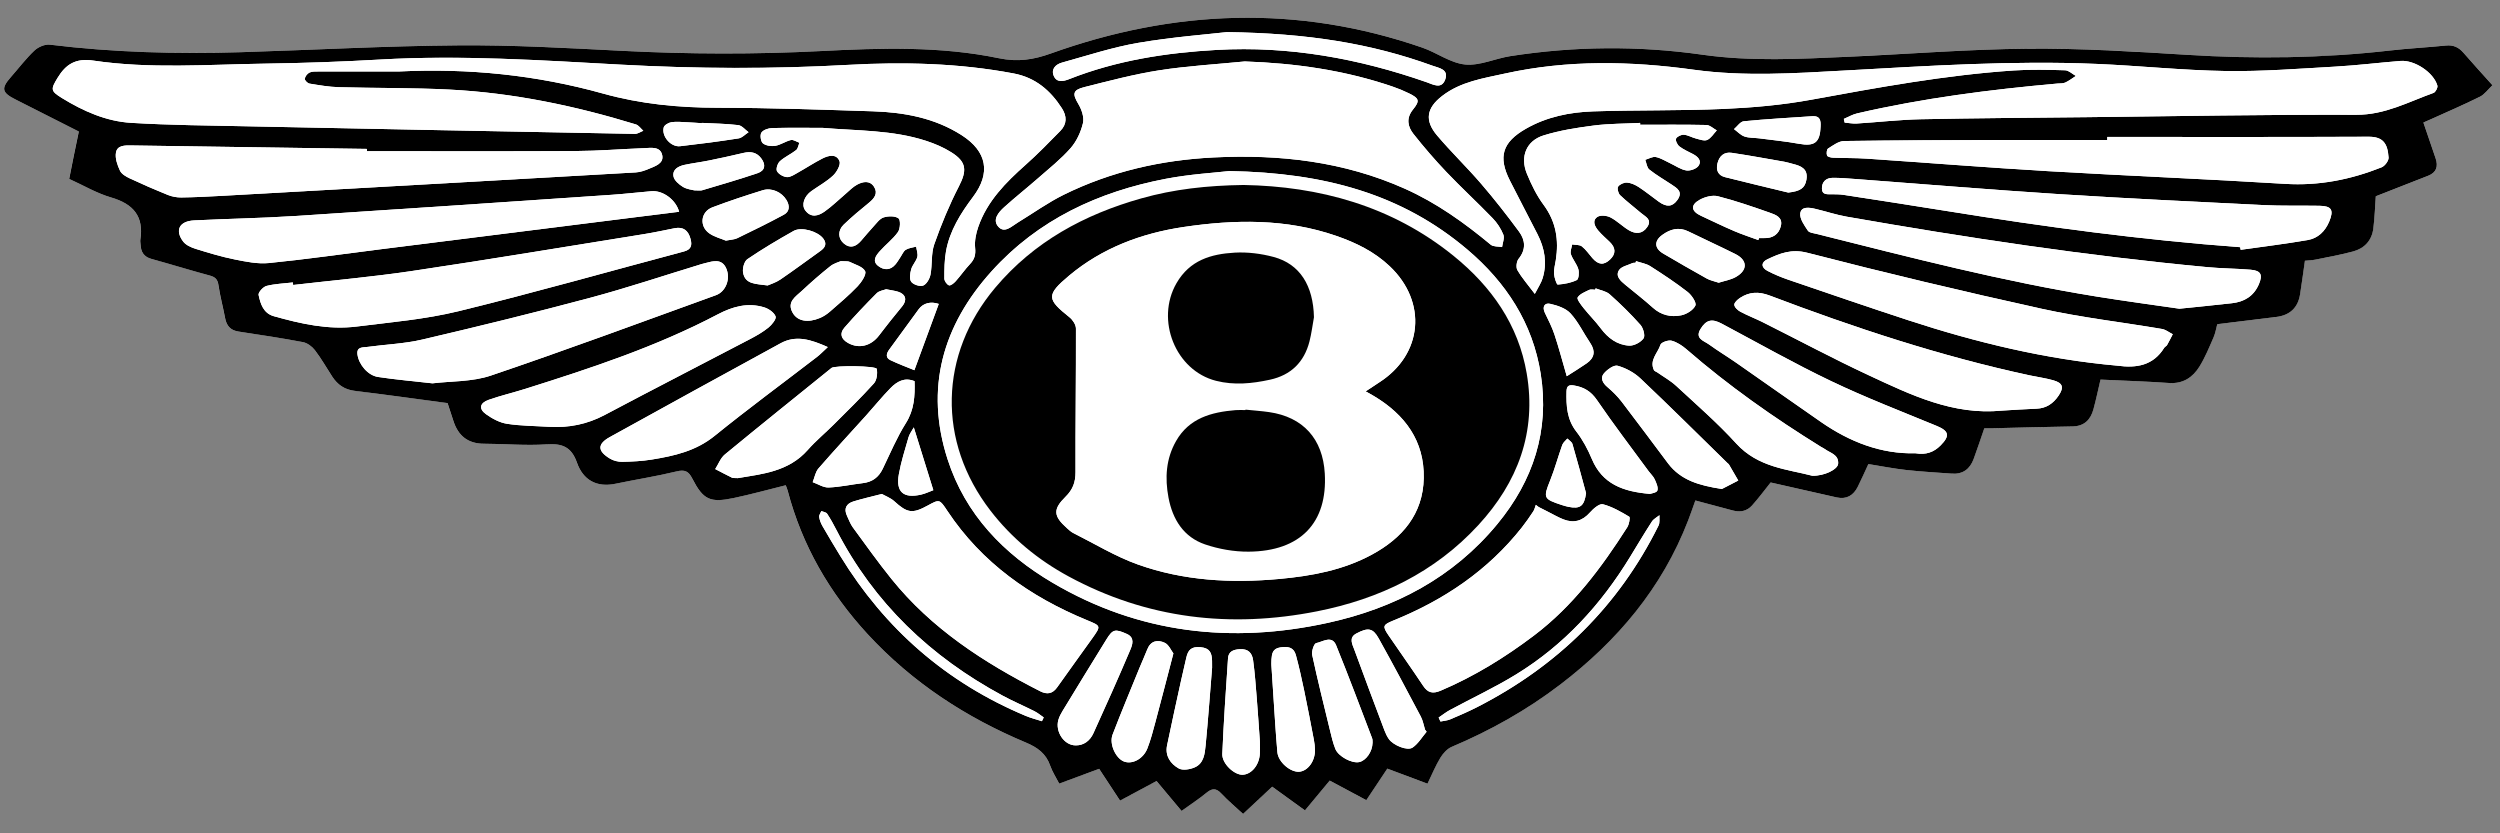 <?xml version="1.0" encoding="utf-8"?>
<!-- Generator: Adobe Illustrator 23.1.1, SVG Export Plug-In . SVG Version: 6.00 Build 0)  -->
<!DOCTYPE svg PUBLIC "-//W3C//DTD SVG 1.1//EN" "http://www.w3.org/Graphics/SVG/1.1/DTD/svg11.dtd">
<svg version="1.1" id="Ebene_1" xmlns:x="http://ns.adobe.com/Extensibility/1.0/" xmlns:i="http://ns.adobe.com/AdobeIllustrator/10.0/" xmlns:graph="http://ns.adobe.com/Graphs/1.0/"
	 xmlns="http://www.w3.org/2000/svg" xmlns:xlink="http://www.w3.org/1999/xlink" x="0px" y="0px" viewBox="0 0 1200 400"
	 style="enable-background:new 0 0 1200 400;" xml:space="preserve">
<rect x="0" y="0" width="1200" height="400" fill="#808080" stroke="none"/>
<style type="text/css">
	.st0{fill:#FFFFFF;}
</style>
<g>
	<path class="st0" d="M1140.38,94.21c8.39-3.29,16.74-6.59,25.11-9.85c4.06-1.58,4.92-4.5,3.6-8.37c-1.92-5.65-3.85-11.3-5.86-17.18
		c1.31-0.57,2.59-1.12,3.85-1.69c7.78-3.53,15.64-6.89,23.27-10.7c2.28-1.14,3.93-3.55,6.03-5.52c-5.12-5.72-9.61-10.62-13.98-15.64
		c-2.25-2.59-4.82-3.76-8.33-3.41c-8.98,0.91-18.01,1.37-26.97,2.4c-32.37,3.72-64.76,4.09-97.27,2.06
		c-25.45-1.59-50.97-3.16-76.44-2.94c-28.81,0.25-57.6,2.58-86.41,3.88c-23.27,1.05-46.62,2.31-69.77-0.99
		c-30.86-4.4-61.58-4.1-92.3,0.68c-7.29,1.13-14.65,4.7-21.66,4.01c-7.06-0.69-13.6-5.69-20.61-8.12
		c-59.72-20.65-119.19-18.31-178.2,2.82c-8.39,3.01-15.87,4.18-24.92,2.3c-28.12-5.85-56.77-4.92-85.25-3.46
		c-31.86,1.63-63.64,1.54-95.48-0.09c-26.26-1.35-52.57-2.85-78.84-2.64c-34.84,0.27-69.67,2.22-104.5,3.29
		c-30.6,0.94-61.13,0.1-91.56-3.62c-2.35-0.29-5.58,1.13-7.38,2.84c-4.12,3.91-7.58,8.51-11.35,12.78c-4.7,5.32-4.3,7.36,2.14,10.61
		c10.14,5.13,20.27,10.27,30.5,15.46c-0.85,4.07-1.63,7.77-2.38,11.47c-0.75,3.69-1.47,7.39-2.24,11.27
		c6.85,3.11,13.23,6.91,20.13,8.91c10.67,3.1,15.8,9.07,14.02,20.32c-0.12,0.76,0.09,1.58,0.12,2.37c0.15,3.53,1.63,5.83,5.29,6.83
		c9.31,2.54,18.52,5.42,27.83,7.93c2.65,0.71,3.85,1.79,4.26,4.63c0.76,5.31,2.21,10.52,3.19,15.81c0.69,3.72,2.58,5.88,6.44,6.47
		c10.32,1.57,20.65,3.12,30.9,5.07c2.11,0.4,4.4,2.08,5.74,3.84c3.06,4.01,5.57,8.45,8.33,12.69c2.54,3.92,5.93,6.27,10.77,6.86
		c14.74,1.8,29.44,3.86,44.6,5.88c0.72,2.19,1.77,5.34,2.78,8.5c2.29,7.16,6.94,10.99,14.7,11.01c9.98,0.03,20,0.99,29.92,0.3
		c7.57-0.52,12.01,1.09,14.72,8.79c2.89,8.2,9.32,12.03,18.46,10.12c9.75-2.04,19.62-3.56,29.29-5.91c4.03-0.98,5.77-0.16,7.62,3.45
		c5.22,10.17,8.55,11.7,19.86,9.31c8.31-1.75,16.51-4.03,24.97-6.13c0.3,0.81,0.69,1.67,0.93,2.57
		c6.91,26.29,20.1,49.08,38.46,68.97c21.31,23.09,47.03,39.86,75.84,51.94c5.65,2.37,9.71,5.3,11.73,11.15
		c1.01,2.91,2.77,5.57,4.31,8.58c6.59-2.44,12.76-4.72,19.17-7.1c3.39,5.16,6.67,10.14,10.03,15.26c6-3.22,11.67-6.26,17.52-9.4
		c4.11,4.92,8.02,9.59,12,14.35c4.29-3.09,8.28-5.68,11.94-8.69c2.7-2.22,4.62-2.37,7.12,0.31c3.21,3.43,6.85,6.46,10.47,9.82
		c4.83-4.51,9.41-8.79,13.98-13.07c5.42,3.92,10.49,7.59,15.72,11.38c4.12-4.95,7.94-9.56,11.89-14.31
		c5.88,3.15,11.56,6.19,17.57,9.4c3.4-5.11,6.71-10.08,10.08-15.14c6.56,2.47,12.85,4.83,19.28,7.24c2.2-4.52,3.88-8.65,6.16-12.41
		c1.28-2.11,3.25-4.34,5.44-5.26c18.62-7.88,36.11-17.67,52.17-29.95c27.33-20.9,48.87-46.34,61.37-78.8
		c1.24-3.22,2.34-6.49,3.44-9.53c6.25,1.67,12.17,3.24,18.08,4.83c3.52,0.95,6.75,0.25,9.13-2.43c3.2-3.59,6.07-7.48,8.93-11.04
		c10.47,2.37,21.09,4.82,31.73,7.18c4.7,1.04,8.03-0.96,10.09-5.13c1.74-3.51,3.33-7.1,5.09-10.89c6.08,0.97,12.13,2.17,18.23,2.86
		c7.22,0.81,14.49,1.18,21.74,1.73c5.33,0.41,8.76-2.17,10.55-7.01c1.79-4.85,3.4-9.76,5.13-14.77c1.43,0,2.84,0.03,4.24,0
		c12.66-0.29,25.32-0.66,37.98-0.86c5.67-0.09,8.77-3.15,10.15-8.23c1.32-4.84,2.34-9.75,3.4-14.26c11.1,0.53,22,0.88,32.88,1.63
		c6.72,0.47,11.38-2.67,14.62-7.88c2.73-4.39,4.7-9.27,6.77-14.03c0.92-2.11,1.27-4.46,1.77-6.31c9.82-1.2,19.08-2.32,28.35-3.48
		c6.45-0.81,10.37-4.36,11.4-10.84c0.84-5.26,1.53-10.54,2.33-16.14c1.65-0.17,3.38-0.2,5.06-0.54c6.03-1.22,12.11-2.31,18.04-3.91
		c5.5-1.49,9.03-5.31,9.74-11.07C1139.85,104.34,1140.03,98.98,1140.38,94.21z"/>
	<path d="M1140.38,94.21c-0.35,4.77-0.52,10.13-1.18,15.43c-0.71,5.76-4.24,9.59-9.74,11.07c-5.93,1.6-12.01,2.69-18.04,3.91
		c-1.67,0.34-3.41,0.37-5.06,0.54c-0.8,5.6-1.5,10.88-2.33,16.14c-1.03,6.48-4.95,10.03-11.4,10.84
		c-9.26,1.16-18.53,2.28-28.35,3.48c-0.5,1.85-0.86,4.2-1.77,6.31c-2.08,4.76-4.05,9.64-6.77,14.03c-3.24,5.21-7.9,8.35-14.62,7.88
		c-10.87-0.76-21.78-1.1-32.88-1.63c-1.06,4.5-2.08,9.42-3.4,14.26c-1.38,5.08-4.48,8.15-10.15,8.23
		c-12.66,0.19-25.32,0.57-37.98,0.86c-1.41,0.03-2.82,0-4.24,0c-1.73,5.01-3.34,9.92-5.13,14.77c-1.79,4.84-5.22,7.42-10.55,7.01
		c-7.25-0.55-14.52-0.92-21.74-1.73c-6.1-0.68-12.15-1.88-18.23-2.86c-1.76,3.79-3.34,7.38-5.09,10.89
		c-2.07,4.16-5.4,6.17-10.09,5.13c-10.64-2.36-21.26-4.81-31.73-7.18c-2.85,3.56-5.72,7.44-8.93,11.04
		c-2.39,2.68-5.61,3.38-9.13,2.43c-5.91-1.59-11.84-3.16-18.08-4.83c-1.09,3.04-2.2,6.31-3.44,9.53
		c-12.5,32.46-34.03,57.91-61.37,78.8c-16.06,12.28-33.55,22.07-52.17,29.95c-2.19,0.93-4.16,3.16-5.44,5.26
		c-2.28,3.76-3.96,7.89-6.16,12.41c-6.44-2.42-12.72-4.78-19.28-7.24c-3.37,5.06-6.68,10.03-10.08,15.14
		c-6.01-3.22-11.69-6.25-17.57-9.4c-3.94,4.75-7.77,9.36-11.89,14.31c-5.23-3.79-10.3-7.46-15.72-11.38
		c-4.58,4.28-9.16,8.55-13.98,13.07c-3.62-3.36-7.26-6.39-10.47-9.82c-2.51-2.68-4.43-2.52-7.12-0.31
		c-3.65,3.01-7.65,5.6-11.94,8.69c-3.98-4.76-7.89-9.43-12-14.35c-5.85,3.14-11.52,6.18-17.52,9.4c-3.36-5.12-6.64-10.1-10.03-15.26
		c-6.41,2.37-12.59,4.66-19.17,7.1c-1.54-3.01-3.3-5.67-4.31-8.58c-2.03-5.85-6.08-8.78-11.73-11.15
		c-28.81-12.08-54.52-28.85-75.84-51.94c-18.36-19.89-31.55-42.68-38.46-68.97c-0.24-0.9-0.63-1.76-0.93-2.57
		c-8.46,2.1-16.66,4.38-24.97,6.13c-11.31,2.39-14.64,0.86-19.86-9.31c-1.85-3.61-3.59-4.43-7.62-3.45
		c-9.67,2.35-19.54,3.87-29.29,5.91c-9.14,1.91-15.57-1.91-18.46-10.12c-2.71-7.69-7.15-9.31-14.72-8.79
		c-9.92,0.68-19.94-0.28-29.92-0.3c-7.76-0.02-12.41-3.85-14.7-11.01c-1.01-3.16-2.06-6.31-2.78-8.5
		c-15.16-2.02-29.86-4.08-44.6-5.88c-4.84-0.59-8.22-2.94-10.77-6.86c-2.76-4.25-5.27-8.68-8.33-12.69
		c-1.34-1.75-3.63-3.44-5.74-3.84c-10.25-1.94-20.58-3.5-30.9-5.07c-3.86-0.59-5.75-2.75-6.44-6.47c-0.98-5.29-2.42-10.5-3.19-15.81
		c-0.41-2.85-1.61-3.92-4.26-4.63c-9.31-2.51-18.53-5.38-27.83-7.93c-3.66-1-5.14-3.3-5.29-6.83c-0.03-0.79-0.24-1.6-0.12-2.37
		c1.78-11.25-3.36-17.22-14.02-20.32c-6.9-2-13.28-5.81-20.13-8.91c0.77-3.89,1.49-7.58,2.24-11.27c0.75-3.7,1.53-7.4,2.38-11.47
		C27.56,57.94,17.43,52.8,7.3,47.67c-6.43-3.25-6.83-5.29-2.14-10.61c3.78-4.28,7.23-8.88,11.35-12.78c1.8-1.71,5.02-3.12,7.38-2.84
		c30.43,3.72,60.96,4.56,91.56,3.62c34.84-1.07,69.66-3.02,104.5-3.29c26.27-0.21,52.58,1.3,78.84,2.64
		c31.84,1.63,63.62,1.72,95.48,0.09c28.48-1.46,57.13-2.39,85.25,3.46c9.05,1.88,16.52,0.71,24.92-2.3
		c59.01-21.14,118.48-23.47,178.2-2.82c7.01,2.42,13.55,7.42,20.61,8.12c7.02,0.69,14.37-2.87,21.66-4.01
		c30.72-4.78,61.45-5.08,92.3-0.68c23.15,3.3,46.5,2.03,69.77,0.99c28.81-1.29,57.6-3.63,86.41-3.88
		c25.47-0.22,50.99,1.36,76.44,2.94c32.51,2.03,64.9,1.65,97.27-2.06c8.96-1.03,17.99-1.49,26.97-2.4c3.51-0.35,6.08,0.82,8.33,3.41
		c4.36,5.02,8.85,9.92,13.98,15.64c-2.1,1.97-3.75,4.38-6.03,5.52c-7.63,3.81-15.49,7.17-23.27,10.7c-1.27,0.57-2.55,1.12-3.85,1.69
		c2.01,5.88,3.94,11.53,5.86,17.18c1.31,3.86,0.46,6.78-3.6,8.37C1157.12,87.62,1148.77,90.92,1140.38,94.21z M191.67,34.3
		c33.13-1.61,65.8,1.67,97.78,10.6c18,5.03,36.27,6.79,54.93,6.81c24.87,0.03,49.74,0.91,74.59,1.71
		c15.03,0.49,29.66,3.18,42.59,11.44c12.23,7.82,14.12,18.17,5.51,29.62c-5.96,7.94-11.19,16.2-12.98,26.09
		c-0.78,4.3-0.81,8.77-0.8,13.16c0,1.14,1.2,2.84,2.23,3.23c0.74,0.28,2.37-1.02,3.2-1.96c2.42-2.72,4.49-5.75,6.99-8.39
		c2.15-2.27,2.67-4.49,2.35-7.67c-0.32-3.27,0.4-6.86,1.5-10.02c4.3-12.4,13.21-21.35,22.78-29.85
		c5.79-5.14,11.21-10.72,16.63-16.25c3.21-3.27,3.19-7.03,0.75-10.84c-5.53-8.6-12.73-14.75-23.13-16.72
		c-26.33-4.98-52.97-5.6-79.54-4.12c-36.29,2.03-72.5,1.88-108.75-0.1c-38.59-2.11-77.17-4.7-115.87-2.46
		c-18.49,1.07-37.03,1.7-55.55,1.97c-27.38,0.41-54.86,2.58-82.09-1.47c-8.45-1.26-13.19,1.76-17.15,8.29
		c-3.31,5.46-3.45,6.27,2.11,9.69c10.21,6.28,21.21,11.17,33.21,11.9c18.65,1.12,37.35,1.28,56.04,1.66
		c61.92,1.28,123.83,2.48,185.75,3.63c1.34,0.02,2.69-0.97,4.04-1.49c-1.19-1.04-2.21-2.63-3.59-3.05
		c-29.15-8.93-58.87-15.15-89.37-16.71c-17.7-0.91-35.47-0.66-53.2-1.15c-4.72-0.13-9.44-0.96-14.11-1.73
		c-0.9-0.15-2.33-1.64-2.23-2.32c0.17-1.11,1.2-2.45,2.23-2.96c1.19-0.59,2.78-0.52,4.19-0.53C165.7,34.29,178.69,34.3,191.67,34.3z
		 M736.71,141.07c1.62-3.18,3.06-5.25,3.77-7.54c2.26-7.35,0.95-14.41-2.48-21.14c-4.38-8.6-8.9-17.13-13.25-25.75
		c-5.77-11.43-3.55-18.4,7.65-24.82c10.02-5.75,21.07-7.98,32.34-8.36c20.89-0.7,41.82-0.26,62.7-1.18
		c14.02-0.62,28.14-1.88,41.93-4.41c32.25-5.9,64.46-11.84,97.21-14.05c8.2-0.55,16.47-0.34,24.69-0.09
		c1.75,0.05,3.45,1.77,5.18,2.72c-1.69,1.08-3.3,2.35-5.11,3.18c-1.09,0.5-2.49,0.36-3.75,0.47c-32.34,2.9-64.51,7-96.19,14.34
		c-2.2,0.51-4.23,1.74-6.34,2.63c0.13,0.59,0.26,1.18,0.39,1.77c1.92,0.16,3.85,0.56,5.75,0.45c10.27-0.64,20.53-1.85,30.8-2.06
		c26.45-0.55,52.9-0.7,79.36-0.99c43.25-0.47,86.49-1.31,129.74-1.15c13.7,0.05,24.95-6.18,37.03-10.51
		c0.95-0.34,2.1-2.52,1.83-3.48c-1.76-6.29-10.94-12.39-17.7-11.85c-10.42,0.83-20.81,2.13-31.23,2.72
		c-17.53,0.99-35.1,2.39-52.63,2.12c-20.72-0.33-41.41-2.54-62.13-3.42c-40.26-1.71-80.42,0.94-120.6,3.17
		c-24.19,1.34-48.43,2.97-72.6-0.37c-30.34-4.19-60.58-4.8-90.69,1.83c-10.49,2.31-21.24,3.89-30.11,10.74
		c-7.54,5.81-8.57,11.76-2.42,19.01c6.74,7.96,14.3,15.22,21.1,23.13c6.37,7.4,12.4,15.12,18.2,22.97c3.02,4.09,3.45,8.6-0.19,13.07
		c-1,1.22-1.35,4.1-0.6,5.41C730.43,133.29,733.28,136.51,736.71,141.07z M597.51,29.5c-13.69,1.36-27.47,2.14-41.04,4.26
		c-12.15,1.9-24.11,5.08-36.06,8.09c-5.59,1.41-5.67,3.3-2.79,8.1c1.57,2.62,2.86,6.39,2.21,9.15c-1.01,4.29-3.08,8.78-5.97,12.06
		c-4.67,5.3-10.31,9.77-15.66,14.46c-5.35,4.69-10.95,9.1-16.22,13.87c-2.72,2.46-5.76,6.03-2.76,9.37c2.96,3.3,6.31-0.19,9.19-1.94
		c7.42-4.51,14.53-9.66,22.29-13.48c22.58-11.11,46.63-16.59,71.77-17.85c31.74-1.59,62.55,1.91,91.87,15.01
		c15.19,6.78,28.51,16.33,41.23,26.88c1.26,1.04,3.59,0.78,5.43,1.13c0.26-2.01,1.27-4.32,0.61-5.96c-1.15-2.87-2.98-5.66-5.14-7.89
		c-7.26-7.51-14.96-14.59-22.16-22.15c-5.56-5.83-10.83-11.97-15.83-18.28c-2.79-3.53-3.61-7.57-0.26-11.72
		c3.4-4.21,3.04-5.34-1.82-7.74c-2.54-1.26-5.19-2.35-7.88-3.27C645.52,33.72,621.81,30.33,597.51,29.5z M590.06,82.11
		c-6.7,0.79-18.76,1.47-30.53,3.73c-32.33,6.21-61.21,19.58-83.59,44.4c-23.46,26.01-32.06,56.14-21.12,90.14
		c8.55,26.58,26.97,45.57,50.59,59.44c41.31,24.27,85.75,29.28,132.03,19.13c32.04-7.03,60.09-21.69,81.3-47.41
		c17.25-20.91,25.09-44.89,20.82-72.05c-3.85-24.43-16.63-43.91-35.16-59.65C673,93.18,635.81,82.92,590.06,82.11z M423.27,237.1
		c-5.07,1.32-9.38,2.28-13.58,3.58c-3.5,1.08-4.77,3.49-3.09,7c0.88,1.85,1.59,3.85,2.78,5.48c6.07,8.29,12.05,16.68,18.48,24.68
		c19.26,23.95,44.4,40.2,71.42,53.95c3.32,1.69,5.94,1.27,8.19-1.91c5.56-7.89,11.27-15.67,16.86-23.53
		c4.24-5.96,4.15-5.88-2.59-8.67c-27.22-11.22-50.47-27.54-66.99-52.43c-3.78-5.69-3.74-5.72-9.55-2.53
		c-7.27,3.98-9.74,3.54-15.96-2.14C427.52,239.02,425.14,238.17,423.27,237.1z M738.57,243.38c-0.46-0.34-0.92-0.69-1.38-1.03
		c-0.4,1.06-0.62,2.23-1.23,3.15c-1.75,2.64-3.55,5.26-5.51,7.74c-16.33,20.67-37.41,34.82-61.61,44.62
		c-5.09,2.06-5.34,2.71-2.38,7.07c5.53,8.11,11.23,16.11,16.66,24.29c2.27,3.42,4.67,3.89,8.4,2.31
		c16.14-6.86,30.91-15.97,44.85-26.52c18.63-14.1,32.32-32.48,44.72-51.93c0.89-1.4,1.48-4.72,0.95-5.03
		c-4.01-2.39-8.19-4.82-12.65-5.99c-1.65-0.43-4.6,2.11-6.22,3.95c-3.64,4.13-7.8,5.26-12.78,3.29c-2.63-1.04-5.09-2.5-7.63-3.77
		C741.37,244.8,739.97,244.09,738.57,243.38z M176.14,72.57c0-0.36,0-0.73,0-1.09c-37.68-0.55-75.36-1.09-113.04-1.66
		c-3.12-0.05-6.8-0.13-7.43,3.4c-0.49,2.73,0.67,6.03,1.92,8.69c0.77,1.64,2.93,2.88,4.74,3.73c6.01,2.81,12.1,5.46,18.26,7.94
		c1.99,0.8,4.29,1.23,6.43,1.2c6.33-0.08,12.66-0.39,18.98-0.75c66.39-3.72,132.78-7.46,199.16-11.27c2.14-0.12,4.32-0.88,6.32-1.73
		c3-1.28,7.2-2.53,6.4-6.49c-0.89-4.39-5.36-3.56-8.78-3.42c-10.91,0.43-21.82,1.32-32.73,1.38
		C242.96,72.69,209.55,72.57,176.14,72.57z M1011.49,65.73c0,0.49,0,0.98,0,1.47c-17.1,0-34.2-0.04-51.3,0.01
		c-25.02,0.08-50.03,0.12-75.04,0.49c-2.6,0.04-5.27,2.08-7.67,3.59c-0.67,0.42-0.87,2.39-0.51,3.35c0.24,0.64,1.85,1.02,2.87,1.06
		c5.35,0.22,10.72,0.09,16.06,0.45c29.06,1.96,58.1,4.29,87.17,6.01c37.92,2.23,75.89,3.75,113.8,6.1c16.2,1,31.46-2.04,46.3-7.95
		c1.55-0.62,3.44-3.15,3.34-4.67c-0.44-6.88-2.72-10.03-9.63-10C1095.09,65.83,1053.29,65.73,1011.49,65.73z M140.71,136.79
		c-0.05-0.4-0.09-0.8-0.14-1.21c-4.23,0.5-8.55,0.63-12.65,1.67c-1.61,0.41-4.05,3.13-3.81,4.31c0.9,4.28,2.29,8.81,7.33,10.22
		c13.01,3.65,26.2,6.66,39.8,4.95c16.33-2.06,32.89-3.46,48.81-7.35c36.25-8.86,72.17-19.08,108.24-28.68
		c3.53-0.94,3.98-3.01,3.15-6.05c-1.08-3.96-3.39-5.94-7.64-5.1c-4.81,0.95-9.61,2.01-14.45,2.79
		c-37.04,5.96-74.04,12.12-111.14,17.67C179.14,132.86,159.89,134.56,140.71,136.79z M325.98,101.64
		c-1.6-5.83-7.83-10.31-13.25-9.86c-6.31,0.52-12.61,1.29-18.93,1.72c-50.89,3.46-101.77,6.95-152.67,10.22
		c-15.96,1.02-31.98,1.27-47.96,2.08c-7.08,0.36-9.34,4.72-5.24,10.15c1.29,1.71,3.8,2.83,5.97,3.5c6.19,1.93,12.42,3.81,18.77,5.09
		c5.39,1.08,11.06,2.26,16.44,1.72c17.95-1.8,35.83-4.37,53.74-6.63c39.74-5,79.49-9.99,119.23-14.99
		C310.02,103.63,317.96,102.64,325.98,101.64z M1075.29,118.65c0.07,0.42,0.14,0.84,0.22,1.26c10.74-1.53,21.52-2.84,32.2-4.69
		c4.92-0.85,8.38-4.2,10.34-8.95c2.25-5.46,1.14-7.39-4.67-7.49c-9.03-0.15-18.07,0.11-27.08-0.34c-32.74-1.61-65.49-3.17-98.2-5.27
		c-32.55-2.09-65.06-4.82-97.59-7.25c-3.63-0.27-7.28-0.59-10.91-0.55c-3.14,0.03-5.13,1.98-5.08,5.11
		c0.05,3.31,2.83,2.69,4.99,2.76c1.74,0.06,3.5,0.01,5.21,0.27c16.73,2.58,33.47,5.14,50.18,7.85
		C981.48,108.89,1028.21,115.18,1075.29,118.65z M1016.34,175.52c9.12,1.25,17.19-0.02,22.49-8.59c0.32-0.52,1.06-0.79,1.36-1.31
		c0.97-1.7,1.83-3.46,2.73-5.19c-1.73-0.87-3.38-2.22-5.21-2.53c-19.19-3.26-38.59-5.48-57.57-9.66
		c-37.68-8.3-75.23-17.24-112.59-26.9c-7.69-1.99-13.17,0.28-19.16,3.1c-3.2,1.51-3.08,3.99,0.05,5.61
		c3.22,1.67,6.6,3.07,10.03,4.25c19.15,6.54,38.3,13.13,57.53,19.42C948.7,164.43,982.01,172.47,1016.34,175.52z M1046.11,148.18
		c9.54-0.99,17.42-1.75,25.28-2.64c5.9-0.67,10.43-3.39,12.87-9.09c1.96-4.57,1.01-6.57-3.98-6.98c-6.94-0.58-13.93-0.59-20.86-1.24
		c-58.02-5.45-115.59-14.15-172.96-24.21c-5.11-0.9-10.08-2.58-15.15-3.77c-2.82-0.67-6.71-1.26-7.17,2.16
		c-0.35,2.6,1.96,5.78,3.65,8.33c0.69,1.04,2.83,1.2,4.36,1.59c44.63,11.2,89.19,22.78,134.69,30.09
		C1020.41,144.6,1034.05,146.42,1046.11,148.18z M207.6,184c8.97-1.1,19.06-0.7,27.99-3.72c36.22-12.28,72.1-25.57,108.07-38.6
		c4.82-1.75,7.19-8.04,4.84-13.04c-2.14-4.56-6.2-3.33-9.95-2.35c-0.61,0.16-1.23,0.3-1.84,0.49c-17.84,5.44-35.55,11.39-53.56,16.2
		c-26.71,7.14-53.58,13.72-80.5,20.02c-8.58,2.01-17.55,2.31-26.33,3.53c-2.12,0.29-5.23-0.18-4.74,3.6
		c0.63,4.85,5.02,10.08,9.86,10.81C189.87,182.22,198.38,182.95,207.6,184z M787.28,59.88c0-0.29,0-0.58,0-0.88
		c-7.43,0.38-14.92,0.32-22.28,1.26c-8.11,1.04-16.32,2.33-24.1,4.75c-8.28,2.58-11.34,10.21-8,18.35
		c2.14,5.23,4.7,10.47,8.04,14.98c6.01,8.12,7.36,16.92,5.85,26.53c-0.34,2.19-0.99,4.4-0.85,6.57c0.12,1.84,1.27,5.19,1.77,5.16
		c3.12-0.23,6.37-0.83,9.16-2.17c0.92-0.44,1.21-3.62,0.73-5.23c-0.75-2.52-2.72-4.67-3.56-7.17c-0.45-1.35,0.36-3.12,0.6-4.7
		c1.58,0.28,3.54,0.07,4.66,0.94c1.96,1.53,3.39,3.72,5.06,5.62c2.89,3.3,5.47,3.51,8.45,0.7c2.89-2.72,2.81-5.64-0.19-8.51
		c-1.83-1.75-3.76-3.41-5.39-5.33c-1.71-2.01-3.15-4.78-0.52-6.61c1.42-0.99,4.52-0.69,6.27,0.2c3.19,1.63,5.81,4.36,8.92,6.2
		c3.15,1.87,6.44,1.87,8.77-1.56c2.51-3.67-0.93-4.96-2.94-6.7c-3.34-2.89-6.91-5.54-10.09-8.6c-0.9-0.86-1.49-3.3-0.93-4.11
		c0.8-1.14,2.86-2.04,4.28-1.93c1.94,0.15,3.97,1.09,5.64,2.18c3.31,2.16,6.37,4.69,9.58,6.99c3.86,2.77,6.59,2.47,8.95-0.84
		c2.81-3.95-0.17-5.64-2.88-7.44c-3.56-2.36-7.29-4.5-10.61-7.15c-1.16-0.92-1.33-3.08-1.95-4.68c1.7-0.49,3.53-1.63,5.07-1.33
		c2.41,0.48,4.62,1.94,6.91,3c2.57,1.2,5.04,3.01,7.73,3.44c1.85,0.29,4.8-0.75,5.85-2.2c1.7-2.35-0.2-4.36-2.55-5.61
		c-2.23-1.18-4.62-2.19-6.6-3.71c-1-0.77-2.03-2.87-1.63-3.72c0.48-1.04,2.48-1.99,3.75-1.9c1.97,0.14,3.84,1.32,5.82,1.82
		c1.78,0.45,3.98,1.32,5.39,0.68c1.85-0.85,3.09-3,4.6-4.58c-1.65-0.9-3.29-2.55-4.97-2.59C808.48,59.77,797.88,59.88,787.28,59.88z
		 M394.83,61.38c-8.07,0-16.15-0.13-24.21,0.1c-1.8,0.05-4.26,0.88-5.13,2.2c-0.76,1.14-0.32,4.27,0.72,5.12
		c1.42,1.15,4.03,1.53,5.94,1.2c2.59-0.45,4.93-2.18,7.51-2.78c1.19-0.28,2.71,0.83,4.08,1.31c-0.51,1.2-0.68,2.81-1.58,3.52
		c-2.47,1.95-5.48,3.26-7.79,5.35c-1.1,1-1.99,3.7-1.4,4.76c0.8,1.45,3.05,2.73,4.76,2.86c1.66,0.12,3.52-1.17,5.15-2.09
		c4-2.23,7.83-4.78,11.91-6.85c2.91-1.48,6.72-2.42,8.19,1.28c0.67,1.68-1.29,5.21-3.04,6.87c-3.06,2.9-6.9,4.99-10.39,7.45
		c-3.56,2.51-4.97,6.66-3,9.32c2.77,3.73,6.28,2.65,9.24,0.57c3.6-2.53,6.76-5.68,10.13-8.53c1.8-1.52,3.47-3.32,5.51-4.41
		c2.75-1.48,6.05-2.14,8.1,0.99c2.03,3.11,0.25,5.55-2.37,7.67c-4.17,3.38-8.31,6.84-12.18,10.56c-2.93,2.81-2.75,6.7,0.16,9.1
		c3.16,2.61,5.86,1.28,8.21-1.4c1.98-2.26,3.87-4.61,5.92-6.8c1.51-1.61,2.98-3.77,4.88-4.38c2.21-0.7,5.45-0.78,7.14,0.43
		c1.04,0.74,0.88,4.99-0.25,6.59c-2.43,3.44-5.97,6.07-8.79,9.27c-1.76,2-3.74,4.62-0.74,6.97c2.77,2.18,5.9,2.23,8.4-0.8
		c0.9-1.09,1.6-2.35,2.4-3.53c0.8-1.18,1.37-2.74,2.48-3.41c1.43-0.87,3.3-1.03,4.98-1.49c0.23,1.67,0.96,3.49,0.55,4.99
		c-0.57,2.08-2.37,3.82-2.94,5.9c-0.53,1.93-0.94,4.72,0.05,6.01c1.05,1.37,4.23,2.39,5.73,1.77c1.65-0.69,3.12-3.29,3.5-5.29
		c0.91-4.8,0.23-10.04,1.81-14.54c3.34-9.48,7.21-18.86,11.81-27.78c3.91-7.59,3.76-11.69-3.6-16.32c-3.7-2.33-7.85-4.12-12.01-5.48
		C428.46,62.34,411.56,62.81,394.83,61.38z M960.96,197.09c5.53-0.32,11.06-0.71,16.59-0.93c4.71-0.19,8.05-2.53,10.57-6.27
		c2.66-3.95,2.07-6.02-2.49-7.33c-3.78-1.09-7.73-1.59-11.59-2.43c-42.61-9.19-83.87-22.83-124.56-38.26
		c-5.33-2.02-9.77-1.83-14.28,1.12c-1.2,0.78-2.81,2.26-2.74,3.31c0.08,1.19,1.65,2.64,2.92,3.32c3.48,1.86,7.19,3.26,10.72,5.03
		c16.97,8.5,33.71,17.48,50.9,25.48C917.24,189.55,937.52,199.42,960.96,197.09z M263.7,204.87c9.38,0.54,18.14-1.22,26.55-5.68
		c23.18-12.3,46.54-24.28,69.79-36.45c3.07-1.61,6.15-3.35,8.83-5.53c1.64-1.33,3.88-4.13,3.42-5.33c-0.73-1.9-3.3-3.68-5.46-4.35
		c-7.87-2.44-15.18-0.39-22.31,3.36c-29.52,15.53-61.05,25.9-92.73,35.86c-5.72,1.8-11.59,3.18-17.24,5.17
		c-4.28,1.51-4.85,4.3-1.27,6.88c2.96,2.13,6.54,4.06,10.07,4.61C250.05,204.46,256.91,204.44,263.7,204.87z M397.34,166.6
		c-8.11-3.63-15.21-5.89-22.63-1.84c-27.36,14.91-54.65,29.92-81.92,44.99c-6.13,3.39-6.09,6.74,0.05,10.41
		c1.66,0.99,3.87,1.54,5.81,1.51c4.73-0.09,9.51-0.32,14.18-1.08c10.79-1.75,21.19-4.08,30.18-11.37
		c16.1-13.04,32.81-25.33,49.24-37.97C393.71,170.13,394.99,168.76,397.34,166.6z M919.48,217.58c4.91,0.84,8.74-0.49,12-3.78
		c4.63-4.68,4.03-6.93-1.95-9.39c-16.94-6.98-34.08-13.59-50.6-21.48c-17.82-8.51-35.04-18.29-52.49-27.57
		c-4.66-2.48-7.42-1.95-10.19,2.57c-2.83,4.64,1.66,5.64,4.07,7.4c4.22,3.06,8.7,5.76,12.98,8.73c13.64,9.49,27.19,19.1,40.86,28.55
		C887.89,212.1,902.85,217.99,919.48,217.58z M869.95,228.37c5.85,0.09,12.13-3.08,12.36-5.74c0.38-4.48-3.88-5.18-6.52-7.16
		c-0.5-0.38-1.11-0.61-1.65-0.94c-22.64-14.02-44.37-29.29-64.51-46.77c-2.1-1.82-4.63-3.52-7.24-4.22c-1.59-0.42-5,0.77-5.37,1.94
		c-1.25,3.98-5.43,7.36-3.12,12.19c0.23,0.48,1.03,0.69,1.55,1.05c3.07,2.16,6.42,4.01,9.15,6.54c9.76,9.04,19.86,17.81,28.79,27.62
		C843.89,224.42,858.1,225.25,869.95,228.37z M354.17,229.5c11.56-1.99,24.3-3.03,33.53-13.5c3.86-4.38,8.41-8.13,12.55-12.27
		c6.49-6.48,13.08-12.89,19.22-19.69c1.4-1.55,1.78-4.73,1.38-6.93c-0.28-1.55-20.14-1.76-21.76-0.48c-0.12,0.1-0.23,0.21-0.36,0.31
		c-16.96,13.71-33.97,27.34-50.8,41.21c-2.07,1.7-3.11,4.64-4.63,7.01c2.68,1.39,5.35,2.82,8.06,4.14
		C351.9,229.54,352.62,229.4,354.17,229.5z M588.94,15.41c-9.26,1.07-26.02,2.34-42.51,5.15c-12.41,2.12-24.5,6.12-36.67,9.49
		c-2.96,0.82-5.38,3.09-3.94,6.4c1.43,3.29,4.53,2.66,7.38,1.53c22.78-9.01,46.63-12.67,70.91-14.03
		c34.64-1.95,68.07,4.11,100.67,15.51c3.16,1.11,7.16,3.51,8.92-1.29c1.81-4.94-3.04-5.52-6.07-6.62
		C658.18,20.85,627.7,15.96,588.94,15.41z M826.5,234.71c1.94-1,4.91-2.53,7.87-4.05c-1.49-2.58-2.97-5.16-4.48-7.72
		c-0.15-0.26-0.47-0.42-0.69-0.64c-13.91-13.59-27.69-27.31-41.82-40.67c-2.97-2.81-7-4.96-10.92-6.07c-1.77-0.5-5.02,1.83-6.6,3.71
		c-1.84,2.2-0.58,4.59,1.68,6.51c2.5,2.12,4.88,4.47,6.87,7.06c7.51,9.78,14.82,19.71,22.24,29.57
		C806.75,230.5,815.59,233.05,826.5,234.71z M438.99,182.97c-4.84-2-8.5,0.21-11.56,3.34c-4.09,4.18-7.77,8.76-11.69,13.11
		c-7.63,8.47-15.4,16.82-22.87,25.43c-1.49,1.71-1.88,4.37-2.78,6.59c2.55,0.91,5.14,2.65,7.65,2.56c5.5-0.21,10.96-1.45,16.46-2.1
		c4.5-0.54,7.54-2.78,9.5-6.85c3.58-7.4,6.78-15.07,11.14-21.99C438.85,196.67,439.21,190.07,438.99,182.97z M791.98,237.07
		c0.54-0.22,3.21-0.55,3.56-1.62c0.49-1.53-0.53-3.7-1.31-5.41c-0.64-1.4-1.9-2.51-2.84-3.79c-8.33-11.36-16.89-22.56-24.83-34.19
		c-2.9-4.25-6.36-6.28-11.11-7.04c-2.43-0.39-3.46,0.25-3.53,2.88c-0.16,6.88,0.16,13.39,4.74,19.28c3.07,3.95,5.51,8.56,7.45,13.19
		C769.12,232.29,778.98,235.98,791.98,237.07z M658.83,356.49c-0.04-0.52,0.07-1.37-0.2-2.08c-5.7-14.91-11.27-29.87-17.28-44.65
		c-2.04-5.02-6.46-1.65-9.6-1.06c-1,0.19-2.29,3.9-1.9,5.67c2.6,12.06,5.59,24.03,8.5,36.02c0.75,3.07,1.45,6.19,2.62,9.1
		c1.47,3.65,7.94,7.02,11.39,6.32C655.67,365.13,658.75,360.83,658.83,356.49z M684.77,351.24c-0.25-0.34-0.51-0.68-0.76-1.01
		c-0.66-2.09-1.01-4.34-2.02-6.25c-6.65-12.58-13.32-25.15-20.25-37.58c-2.75-4.93-5.09-5.3-10.72-2.3c-3.75,2-1.89,5.18-0.92,7.82
		c4.72,12.91,9.57,25.78,14.42,38.65c0.55,1.47,1.25,2.93,2.15,4.21c2.06,2.93,8.82,5.79,11.36,4.06
		C680.74,356.99,682.56,353.83,684.77,351.24z M610.28,319.49c0.35,5.45,0.61,9.55,0.89,13.66c0.64,9.31,1.15,18.64,1.98,27.94
		c0.42,4.72,6.27,9.64,10.46,9.33c4.17-0.31,7.7-5.15,7.58-10.51c-0.04-1.57-0.21-3.16-0.51-4.71c-1.52-7.92-3.02-15.84-4.67-23.73
		c-1.2-5.71-2.46-11.42-3.99-17.06c-1.04-3.82-3.92-4.21-7.51-3.65c-3.69,0.57-4,3.04-4.2,5.79
		C610.19,317.98,610.28,319.41,610.28,319.49z M563.23,313.64c-1.11-1.45-2.19-4.15-4.11-5.08c-3.38-1.63-6.8-1.07-8.45,3.2
		c-1.14,2.95-2.49,5.81-3.68,8.74c-4.35,10.69-8.81,21.34-12.95,32.12c-1.71,4.45,1.49,11.34,5.43,12.88
		c3.96,1.55,9.28-1.17,11.28-6.28c1.61-4.1,2.72-8.42,3.86-12.69C557.44,336,560.15,325.43,563.23,313.64z M604.74,355.92
		c-0.48-6.73-0.92-13.67-1.48-20.6c-0.5-6.14-0.93-12.3-1.77-18.4c-0.47-3.38-2.23-5.57-6.44-5.3c-3.24,0.21-5.38,1.2-5.6,4.37
		c-1.05,15.29-2.09,30.59-2.74,45.9c-0.2,4.67,5.8,10.18,9.79,9.99c4.25-0.2,7.92-4.66,8.22-10.06
		C604.82,359.92,604.74,358.02,604.74,355.92z M581.8,320.47c0-1.11,0.03-2.21-0.01-3.32c-0.13-3.61-0.91-6.07-5.53-6.51
		c-4.46-0.42-6.03,1.4-6.85,5.1c-0.78,3.54-1.66,7.06-2.43,10.6c-2.29,10.48-4.62,20.95-6.79,31.45c-1.04,5.03,1.67,8.85,5.6,11.05
		c1.93,1.08,5.46,0.47,7.75-0.55c4.3-1.92,4.77-6.5,5.16-10.54C579.9,345.35,580.8,332.91,581.8,320.47z M516.41,357.78
		c3.67,0.04,6.74-2.11,8.43-5.83c6.02-13.25,11.98-26.52,17.65-39.92c1.03-2.43,2.38-5.94-1.6-7.73c-5.64-2.54-6.76-2.29-9.78,2.58
		c-7.09,11.44-14.1,22.93-21.1,34.42c-0.82,1.34-1.56,2.79-2,4.29C506.42,351.15,510.76,357.85,516.41,357.78z M500.12,346.18
		c0.29-0.6,0.58-1.2,0.87-1.81c-1.47-1-2.85-2.18-4.42-2.97c-5.08-2.56-10.33-4.8-15.33-7.5c-34.45-18.61-61.72-44.43-79.76-79.52
		c-1.37-2.67-2.81-5.32-4.47-7.81c-0.47-0.71-1.82-0.85-2.76-1.25c-0.38,0.94-1.17,1.95-1.04,2.82c0.22,1.52,0.83,3.06,1.6,4.4
		c2.76,4.8,5.61,9.54,8.5,14.27c21.46,35.12,51.01,60.88,89.03,76.81C494.85,344.68,497.52,345.34,500.12,346.18z M348.41,115.5
		c2.39-0.49,4.08-0.49,5.45-1.16c7.52-3.65,15.04-7.32,22.39-11.29c2.85-1.54,2.85-4.35,1.25-7.02c-2.26-3.79-7.09-6.04-11.37-4.72
		c-8.14,2.52-16.24,5.2-24.21,8.22c-5.59,2.12-6.39,9.02-1.47,12.48C342.95,113.75,346.13,114.53,348.41,115.5z M690.54,344.43
		c0.3,0.63,0.59,1.27,0.89,1.9c1.58-0.34,3.27-0.44,4.73-1.06c4.37-1.85,8.73-3.74,12.95-5.9c38.4-19.64,67.77-48.35,87-87.12
		c0.69-1.38,0.32-3.29,0.44-4.95c-1.23,1-2.82,1.78-3.64,3.05c-3.61,5.58-7.01,11.29-10.47,16.97
		c-13.99,22.92-31.74,42.31-54.71,56.4c-10.22,6.27-21.15,11.37-31.72,17.07C694.08,341.82,692.36,343.21,690.54,344.43z
		 M824.97,135.7c2.71-0.88,5.77-1.35,8.29-2.79c5.76-3.29,5.58-8.05-0.3-10.99c-7.49-3.74-15.11-7.21-22.62-10.89
		c-4.58-2.24-8.69-0.99-12.43,1.72c-4.02,2.91-3.8,6.45,0.42,8.93c6.94,4.09,13.93,8.11,20.97,12.03
		C820.89,134.62,822.8,134.96,824.97,135.7z M368.47,137.02c1.38-0.63,3.97-1.39,6.09-2.84c6.5-4.43,12.82-9.14,19.23-13.71
		c2.24-1.6,3.28-3.41,1.38-5.95c-2.59-3.46-10.42-5.81-14.21-3.68c-7.56,4.25-15.05,8.69-22.21,13.56
		c-1.51,1.03-2.43,4.41-2.07,6.44C357.69,136.59,362.84,136.2,368.47,137.02z M403.6,125.35c-0.98,0.45-3.33,1.05-5.06,2.43
		c-4.68,3.73-9.22,7.68-13.59,11.78c-2.97,2.79-7.43,5.33-4.46,10.56c2.31,4.08,7.28,4.95,13.15,2.48c1.71-0.72,3.33-1.82,4.74-3.04
		c4.52-3.94,9.14-7.81,13.27-12.14c1.88-1.96,4.36-5.76,3.62-7.25c-1.1-2.2-4.8-3.17-7.47-4.49
		C407.01,125.31,405.93,125.51,403.6,125.35z M858.37,92.43c5.75-0.64,8.02-2.12,8.72-6.18c0.88-5.17-2.51-6.58-6.47-7.56
		c-1.38-0.34-2.74-0.8-4.13-1.05c-8.4-1.47-16.8-3.01-25.23-4.28c-3.7-0.55-6.01,1.53-6.87,5.08c-0.79,3.25,0.29,5.75,3.67,6.6
		C838.13,87.58,848.26,89.98,858.37,92.43z M785.3,125.35c-0.09,0.27-0.18,0.54-0.28,0.8c-0.47,0.04-1.01-0.06-1.41,0.13
		c-2.25,1.06-5.36,1.62-6.5,3.42c-1.86,2.93,0.84,5.2,3.09,7.06c4.39,3.63,8.92,7.1,13.14,10.92c4.01,3.63,8.76,4.69,13.66,3.67
		c2.58-0.54,5.76-2.5,6.78-4.69c0.63-1.36-1.79-5.02-3.72-6.51c-5.73-4.45-11.82-8.48-17.95-12.39
		C790.14,126.5,787.59,126.13,785.3,125.35z M843.98,115.23c0.12-0.32,0.24-0.63,0.35-0.95c0.79,0,1.58-0.03,2.37,0
		c4.2,0.16,7.13-1.82,8.11-5.79c1.05-4.23-2.61-5.45-5.46-6.45c-8.16-2.86-16.36-5.71-24.73-7.84c-2.64-0.67-6.22,0.28-8.72,1.66
		c-4.58,2.52-4.19,5.5,0.52,7.69c5.28,2.46,10.52,5.01,15.87,7.31C836.11,112.51,840.08,113.79,843.98,115.23z M333.27,91.37
		c2.13,0,2.97,0.19,3.69-0.03c8.91-2.68,17.86-5.23,26.66-8.22c3.68-1.25,4.08-4.07,1.72-7.17c-2.21-2.9-5.09-3.35-8.47-2.55
		c-5.53,1.31-11.08,2.52-16.64,3.65c-3.87,0.79-7.8,1.26-11.65,2.08c-2.96,0.63-5.89,2.19-5.3,5.53c0.34,1.92,2.63,3.88,4.52,5.03
		C329.74,90.88,332.26,91.09,333.27,91.37z M765.9,138.41c-0.08,0.22-0.16,0.44-0.24,0.66c-0.95,0-2.05-0.31-2.81,0.06
		c-2.02,1-4.49,1.92-5.57,3.63c-0.51,0.8,1.58,3.52,2.83,5.09c2.64,3.32,5.69,6.32,8.22,9.71c3.49,4.69,7.91,8.01,13.67,8.34
		c2.32,0.13,5.53-1.58,6.91-3.49c0.89-1.23-0.14-4.95-1.5-6.49c-4.6-5.18-9.59-10.05-14.76-14.67
		C770.92,139.72,768.18,139.33,765.9,138.41z M425.33,138.84c-1.17,0.47-3.31,0.71-4.5,1.9c-5.34,5.35-10.54,10.84-15.5,16.53
		c-2.45,2.82-1.61,5.48,1.73,7.35c5.25,2.96,11.07,1.46,14.94-3.67c3.58-4.76,7.35-9.38,11.11-13.99c2.37-2.91,1.68-5.73-1.95-6.9
		C429.51,139.53,427.77,139.34,425.33,138.84z M752.04,180.58c3.44-2.21,6.58-4.11,9.59-6.21c3.77-2.63,4.28-5.87,1.66-9.75
		c-3.18-4.71-5.65-10.02-9.43-14.16c-2.28-2.5-6.32-3.85-9.81-4.63c-2.63-0.59-3.9,1.43-2.52,4.31c1.65,3.41,3.4,6.81,4.59,10.39
		C748.21,166.78,749.88,173.16,752.04,180.58z M873.88,60.76c0.16-2.8-0.21-5.23-3.89-4.98c-11,0.74-22.01,1.36-32.98,2.43
		c-1.67,0.16-3.13,2.45-4.69,3.76c1.66,1.22,3.15,2.89,5.01,3.54c2.18,0.76,4.67,0.59,7.01,0.89c6.38,0.83,12.81,1.46,19.13,2.61
		C870.97,70.37,873.61,68.47,873.88,60.76z M761.31,236.75c-2.15-7.88-4.24-15.77-6.53-23.61c-0.3-1.03-1.6-1.76-2.44-2.64
		c-0.83,1.01-2.03,1.88-2.44,3.04c-2.03,5.63-3.57,11.45-5.8,17c-3.39,8.45-3.3,8.96,5.56,11.86c1.05,0.34,2.12,0.66,3.2,0.88
		C758.55,244.44,760.43,242.86,761.31,236.75z M336.91,58.99c0,0.05-0.01,0.1-0.01,0.15c-2.36-0.15-4.72-0.36-7.08-0.45
		c-2.52-0.1-5.09-0.4-7.55-0.03c-1.37,0.21-3.41,1.4-3.69,2.52c-1.1,4.28,3.47,9.49,7.85,9c9.38-1.06,18.75-2.29,28.08-3.75
		c1.71-0.27,3.21-1.95,4.8-2.98c-1.64-1.18-3.18-3.18-4.94-3.39C348.59,59.36,342.74,59.3,336.91,58.99z M438.9,177.7
		c4.16-11.3,7.93-21.56,11.7-31.82c-3.8-1.3-7.44-0.45-9.63,2.55c-4.72,6.45-9.41,12.92-14.13,19.36c-1.42,1.94-1.9,3.92,0.62,5.11
		C431.24,174.71,435.2,176.17,438.9,177.7z M448,235.29c-3.23-10.37-6.2-19.94-9.38-30.15c-0.98,1.81-2.07,3.17-2.52,4.73
		c-1.7,5.9-3.59,11.79-4.66,17.82c-1.51,8.47,2.21,11.67,10.7,9.72C444.24,236.92,446.22,235.94,448,235.29z"/>
	<path class="st0" d="M191.67,34.3c-12.99,0-25.97-0.01-38.96,0.02c-1.42,0-3-0.07-4.19,0.53c-1.03,0.51-2.06,1.86-2.23,2.96
		c-0.1,0.68,1.32,2.17,2.23,2.32c4.67,0.77,9.39,1.6,14.11,1.73c17.73,0.49,35.49,0.24,53.2,1.15c30.49,1.57,60.21,7.78,89.37,16.71
		c1.38,0.42,2.4,2.01,3.59,3.05c-1.35,0.52-2.7,1.52-4.04,1.49c-61.92-1.15-123.84-2.36-185.75-3.63
		c-18.69-0.39-37.39-0.54-56.04-1.66c-12-0.72-23.01-5.62-33.21-11.9c-5.57-3.42-5.42-4.23-2.11-9.69c3.96-6.53,8.7-9.55,17.15-8.29
		c27.24,4.04,54.71,1.87,82.09,1.47c18.52-0.27,37.06-0.9,55.55-1.97c38.7-2.24,77.28,0.36,115.87,2.46
		c36.26,1.98,72.47,2.13,108.75,0.1c26.57-1.49,53.2-0.87,79.54,4.12c10.4,1.97,17.61,8.12,23.13,16.72
		c2.45,3.81,2.46,7.57-0.75,10.84c-5.43,5.53-10.84,11.11-16.63,16.25c-9.57,8.5-18.48,17.45-22.78,29.85
		c-1.1,3.16-1.82,6.75-1.5,10.02c0.32,3.18-0.2,5.4-2.35,7.67c-2.5,2.64-4.57,5.67-6.99,8.39c-0.84,0.94-2.46,2.23-3.2,1.96
		c-1.04-0.38-2.23-2.09-2.23-3.23c0-4.39,0.02-8.86,0.8-13.16c1.8-9.89,7.02-18.15,12.98-26.09c8.61-11.46,6.72-21.8-5.51-29.62
		C448.64,56.6,434,53.91,418.97,53.43c-24.86-0.8-49.73-1.69-74.59-1.71c-18.66-0.02-36.93-1.78-54.93-6.81
		C257.48,35.98,224.8,32.69,191.67,34.3z"/>
	<path class="st0" d="M736.71,141.07c-3.43-4.56-6.28-7.78-8.39-11.43c-0.76-1.31-0.4-4.19,0.6-5.41c3.65-4.48,3.21-8.98,0.19-13.07
		c-5.8-7.86-11.83-15.57-18.2-22.97c-6.8-7.91-14.36-15.17-21.1-23.13c-6.14-7.25-5.11-13.2,2.42-19.01
		c8.87-6.84,19.62-8.42,30.11-10.74c30.11-6.64,60.36-6.02,90.69-1.83c24.17,3.33,48.41,1.71,72.6,0.37
		c40.18-2.23,80.34-4.88,120.6-3.17c20.72,0.88,41.41,3.1,62.13,3.42c17.53,0.28,35.1-1.13,52.63-2.12
		c10.43-0.59,20.82-1.88,31.23-2.72c6.76-0.54,15.94,5.55,17.7,11.85c0.27,0.96-0.88,3.14-1.83,3.48
		c-12.09,4.33-23.33,10.56-37.03,10.51c-43.24-0.15-86.49,0.68-129.74,1.15c-26.45,0.29-52.91,0.44-79.36,0.99
		c-10.28,0.22-20.53,1.42-30.8,2.06c-1.9,0.12-3.83-0.28-5.75-0.45c-0.13-0.59-0.26-1.18-0.39-1.77c2.11-0.9,4.14-2.12,6.34-2.63
		c31.68-7.34,63.85-11.44,96.19-14.34c1.26-0.11,2.66,0.03,3.75-0.47c1.81-0.83,3.42-2.1,5.11-3.18c-1.72-0.95-3.42-2.67-5.18-2.72
		c-8.22-0.25-16.49-0.46-24.69,0.09c-32.75,2.21-64.97,8.15-97.21,14.05c-13.79,2.52-27.91,3.79-41.93,4.41
		c-20.88,0.92-41.81,0.48-62.7,1.18c-11.27,0.38-22.32,2.61-32.34,8.36c-11.2,6.43-13.41,13.4-7.65,24.82
		c4.35,8.62,8.87,17.15,13.25,25.75c3.43,6.72,4.74,13.78,2.48,21.14C739.77,135.82,738.33,137.88,736.71,141.07z"/>
	<path class="st0" d="M597.51,29.5c24.31,0.83,48.01,4.22,71,12.07c2.69,0.92,5.33,2.01,7.88,3.27c4.85,2.4,5.22,3.53,1.82,7.74
		c-3.35,4.15-2.53,8.19,0.26,11.72c5,6.32,10.27,12.45,15.83,18.28c7.2,7.56,14.9,14.64,22.16,22.15c2.16,2.23,3.99,5.02,5.14,7.89
		c0.66,1.64-0.35,3.95-0.61,5.96c-1.83-0.35-4.17-0.09-5.43-1.13c-12.72-10.55-26.04-20.09-41.23-26.88
		c-29.32-13.1-60.12-16.6-91.87-15.01c-25.14,1.26-49.19,6.74-71.77,17.85c-7.76,3.82-14.86,8.97-22.29,13.48
		c-2.88,1.75-6.23,5.24-9.19,1.94c-3-3.34,0.05-6.91,2.76-9.37c5.27-4.77,10.87-9.18,16.22-13.87c5.35-4.69,10.99-9.15,15.66-14.46
		c2.89-3.28,4.96-7.77,5.97-12.06c0.65-2.76-0.64-6.52-2.21-9.15c-2.88-4.81-2.79-6.7,2.79-8.1c11.95-3.01,23.91-6.19,36.06-8.09
		C570.03,31.64,583.82,30.86,597.51,29.5z"/>
	<path class="st0" d="M590.06,82.11c45.75,0.81,82.94,11.07,114.32,37.73c18.54,15.74,31.32,35.23,35.16,59.65
		c4.28,27.16-3.57,51.13-20.82,72.05c-21.22,25.72-49.26,40.38-81.3,47.41c-46.28,10.15-90.72,5.13-132.03-19.13
		c-23.61-13.87-42.04-32.86-50.59-59.44c-10.94-34-2.34-64.12,21.12-90.14c22.39-24.82,51.27-38.19,83.59-44.4
		C571.29,83.58,583.36,82.9,590.06,82.11z M596.94,88.79c-17.7,0.25-33.55,2.05-49.04,6.42c-27.41,7.73-51.59,20.81-70.19,42.9
		c-26.99,32.08-27.86,73.82-2.3,106.99c10.21,13.24,22.89,23.66,37.53,31.59c37.63,20.38,77.69,24.96,119.24,16.75
		c29.85-5.9,56.47-18.64,77.41-41.37c18.94-20.57,28.04-44.64,23.24-72.77c-4-23.44-16.93-41.73-35.05-56.42
		C667.95,98.68,633.01,89.44,596.94,88.79z"/>
	<path class="st0" d="M423.27,237.1c1.87,1.06,4.25,1.91,5.96,3.48c6.21,5.68,8.69,6.12,15.96,2.14c5.81-3.18,5.77-3.16,9.55,2.53
		c16.52,24.89,39.77,41.21,66.99,52.43c6.75,2.78,6.83,2.71,2.59,8.67c-5.59,7.86-11.3,15.65-16.86,23.53
		c-2.24,3.18-4.87,3.6-8.19,1.91c-27.01-13.74-52.16-30-71.42-53.95c-6.44-8.01-12.41-16.39-18.48-24.68
		c-1.19-1.63-1.9-3.63-2.78-5.48c-1.68-3.52-0.4-5.92,3.09-7C413.89,239.39,418.2,238.42,423.27,237.1z"/>
	<path class="st0" d="M738.57,243.38c1.4,0.71,2.8,1.42,4.2,2.12c2.54,1.27,5,2.73,7.63,3.77c4.98,1.97,9.13,0.85,12.78-3.29
		c1.62-1.84,4.57-4.38,6.22-3.95c4.46,1.17,8.64,3.6,12.65,5.99c0.53,0.32-0.06,3.63-0.95,5.03c-12.4,19.45-26.09,37.83-44.72,51.93
		c-13.94,10.55-28.71,19.66-44.85,26.52c-3.73,1.58-6.13,1.12-8.4-2.31c-5.43-8.18-11.13-16.18-16.66-24.29
		c-2.97-4.35-2.71-5.01,2.38-7.07c24.21-9.81,45.28-23.95,61.61-44.62c1.96-2.48,3.76-5.1,5.51-7.74c0.61-0.92,0.83-2.09,1.23-3.15
		C737.65,242.69,738.11,243.04,738.57,243.38z"/>
	<path class="st0" d="M176.14,72.57c33.41,0,66.82,0.12,100.22-0.07c10.91-0.06,21.82-0.95,32.73-1.38
		c3.42-0.14,7.89-0.96,8.78,3.42c0.8,3.96-3.4,5.21-6.4,6.49c-2,0.85-4.18,1.6-6.32,1.73c-66.38,3.81-132.77,7.54-199.16,11.27
		c-6.32,0.35-12.65,0.67-18.98,0.75c-2.15,0.03-4.44-0.4-6.43-1.2c-6.16-2.47-12.25-5.13-18.26-7.94c-1.81-0.84-3.97-2.09-4.74-3.73
		c-1.25-2.66-2.41-5.96-1.92-8.69c0.63-3.53,4.31-3.45,7.43-3.4c37.68,0.58,75.36,1.11,113.04,1.66
		C176.14,71.85,176.14,72.21,176.14,72.57z"/>
	<path class="st0" d="M1011.49,65.73c41.8,0,83.6,0.1,125.4-0.1c6.91-0.03,9.19,3.12,9.63,10c0.1,1.52-1.79,4.05-3.34,4.67
		c-14.84,5.9-30.09,8.95-46.3,7.95c-37.92-2.35-75.88-3.86-113.8-6.1c-29.07-1.71-58.11-4.04-87.17-6.01
		c-5.34-0.36-10.71-0.23-16.06-0.45c-1.02-0.04-2.63-0.42-2.87-1.06c-0.36-0.96-0.16-2.93,0.51-3.35c2.4-1.5,5.07-3.55,7.67-3.59
		c25.01-0.38,50.03-0.42,75.04-0.49c17.1-0.05,34.2-0.01,51.3-0.01C1011.49,66.71,1011.49,66.22,1011.49,65.73z"/>
	<path class="st0" d="M140.71,136.79c19.18-2.22,38.43-3.93,57.52-6.78c37.1-5.54,74.11-11.71,111.14-17.67
		c4.84-0.78,9.63-1.84,14.45-2.79c4.25-0.84,6.56,1.14,7.64,5.1c0.83,3.04,0.38,5.11-3.15,6.05c-36.07,9.6-71.99,19.82-108.24,28.68
		c-15.92,3.89-32.48,5.29-48.81,7.35c-13.6,1.71-26.79-1.3-39.8-4.95c-5.04-1.41-6.43-5.94-7.33-10.22
		c-0.25-1.18,2.19-3.9,3.81-4.31c4.09-1.04,8.42-1.17,12.65-1.67C140.62,135.98,140.66,136.39,140.71,136.79z"/>
	<path class="st0" d="M325.98,101.64c-8.01,1-15.96,1.99-23.9,2.99c-39.74,4.99-79.49,9.99-119.23,14.99
		c-17.91,2.25-35.78,4.82-53.74,6.63c-5.38,0.54-11.04-0.63-16.44-1.72c-6.34-1.27-12.58-3.16-18.77-5.09
		c-2.17-0.68-4.68-1.79-5.97-3.5c-4.1-5.44-1.85-9.79,5.24-10.15c15.98-0.81,31.99-1.05,47.96-2.08
		c50.9-3.26,101.78-6.76,152.67-10.22c6.32-0.43,12.61-1.19,18.93-1.72C318.15,91.33,324.38,95.81,325.98,101.64z"/>
	<path class="st0" d="M1075.29,118.65c-47.07-3.47-93.8-9.76-140.38-17.29c-16.71-2.7-33.45-5.27-50.18-7.85
		c-1.71-0.26-3.47-0.22-5.21-0.27c-2.16-0.07-4.93,0.56-4.99-2.76c-0.05-3.13,1.94-5.07,5.08-5.11c3.63-0.04,7.28,0.28,10.91,0.55
		c32.53,2.43,65.04,5.16,97.59,7.25c32.71,2.1,65.46,3.66,98.2,5.27c9.01,0.44,18.05,0.18,27.08,0.34c5.8,0.1,6.92,2.03,4.67,7.49
		c-1.96,4.75-5.42,8.09-10.34,8.95c-10.68,1.85-21.46,3.16-32.2,4.69C1075.43,119.49,1075.36,119.07,1075.29,118.65z"/>
	<path class="st0" d="M1016.34,175.52c-34.32-3.06-67.63-11.1-100.34-21.8c-19.24-6.29-38.38-12.88-57.53-19.42
		c-3.43-1.17-6.82-2.58-10.03-4.25c-3.13-1.62-3.24-4.11-0.05-5.61c6-2.83,11.47-5.09,19.16-3.1c37.35,9.65,74.91,18.6,112.59,26.9
		c18.98,4.18,38.39,6.41,57.57,9.66c1.83,0.31,3.48,1.66,5.21,2.53c-0.9,1.74-1.76,3.5-2.73,5.19c-0.3,0.52-1.03,0.79-1.36,1.31
		C1033.52,175.5,1025.46,176.78,1016.34,175.52z"/>
	<path class="st0" d="M1046.11,148.18c-12.06-1.76-25.7-3.59-39.28-5.77c-45.5-7.31-90.05-18.89-134.69-30.09
		c-1.53-0.38-3.67-0.55-4.36-1.59c-1.69-2.55-4-5.73-3.65-8.33c0.46-3.42,4.35-2.83,7.17-2.16c5.07,1.2,10.04,2.88,15.15,3.77
		c57.37,10.06,114.94,18.77,172.96,24.21c6.93,0.65,13.92,0.67,20.86,1.24c4.99,0.42,5.94,2.41,3.98,6.98
		c-2.45,5.69-6.97,8.41-12.87,9.09C1063.53,146.44,1055.65,147.19,1046.11,148.18z"/>
	<path class="st0" d="M207.6,184c-9.22-1.05-17.73-1.78-26.16-3.06c-4.84-0.73-9.23-5.96-9.86-10.81c-0.49-3.78,2.63-3.31,4.74-3.6
		c8.77-1.21,17.75-1.52,26.33-3.53c26.92-6.3,53.79-12.88,80.5-20.02c18.01-4.82,35.71-10.77,53.56-16.2
		c0.61-0.18,1.22-0.33,1.84-0.49c3.75-0.98,7.81-2.21,9.95,2.35c2.35,5-0.02,11.3-4.84,13.04c-35.97,13.02-71.84,26.32-108.07,38.6
		C226.66,183.31,216.57,182.9,207.6,184z"/>
	<path class="st0" d="M787.28,59.88c10.6,0,21.2-0.12,31.8,0.12c1.67,0.04,3.31,1.69,4.97,2.59c-1.51,1.59-2.75,3.74-4.6,4.58
		c-1.41,0.64-3.61-0.23-5.39-0.68c-1.97-0.5-3.85-1.68-5.82-1.82c-1.27-0.09-3.27,0.86-3.75,1.9c-0.39,0.85,0.63,2.96,1.63,3.72
		c1.98,1.52,4.36,2.53,6.6,3.71c2.35,1.24,4.25,3.26,2.55,5.61c-1.05,1.46-4,2.5-5.85,2.2c-2.69-0.43-5.16-2.24-7.73-3.44
		c-2.29-1.07-4.5-2.52-6.91-3c-1.54-0.31-3.37,0.83-5.07,1.33c0.62,1.6,0.79,3.76,1.95,4.68c3.32,2.65,7.05,4.79,10.61,7.15
		c2.71,1.79,5.7,3.49,2.88,7.44c-2.36,3.32-5.09,3.61-8.95,0.84c-3.21-2.31-6.27-4.84-9.58-6.99c-1.67-1.09-3.7-2.03-5.64-2.18
		c-1.43-0.11-3.48,0.79-4.28,1.93c-0.57,0.8,0.03,3.25,0.93,4.11c3.18,3.06,6.75,5.71,10.09,8.6c2.01,1.74,5.45,3.02,2.94,6.7
		c-2.34,3.43-5.62,3.42-8.77,1.56c-3.11-1.84-5.72-4.57-8.92-6.2c-1.75-0.89-4.85-1.18-6.27-0.2c-2.63,1.83-1.19,4.6,0.52,6.61
		c1.63,1.92,3.57,3.58,5.39,5.33c3,2.88,3.08,5.79,0.19,8.51c-2.98,2.81-5.56,2.6-8.45-0.7c-1.67-1.9-3.1-4.1-5.06-5.62
		c-1.12-0.87-3.08-0.66-4.66-0.94c-0.24,1.58-1.05,3.35-0.6,4.7c0.85,2.51,2.81,4.65,3.56,7.17c0.48,1.61,0.19,4.79-0.73,5.23
		c-2.79,1.34-6.04,1.94-9.16,2.17c-0.5,0.04-1.65-3.32-1.77-5.16c-0.14-2.16,0.51-4.38,0.85-6.57c1.51-9.61,0.16-18.41-5.85-26.53
		c-3.34-4.52-5.9-9.75-8.04-14.98c-3.34-8.14-0.28-15.77,8-18.35c7.78-2.42,15.99-3.71,24.1-4.75c7.36-0.94,14.85-0.88,22.28-1.26
		C787.28,59.3,787.28,59.59,787.28,59.88z"/>
	<path class="st0" d="M394.83,61.38c16.72,1.43,33.62,0.96,49.81,6.26c4.16,1.36,8.32,3.15,12.01,5.48
		c7.36,4.63,7.51,8.73,3.6,16.32c-4.6,8.93-8.47,18.3-11.81,27.78c-1.58,4.5-0.91,9.74-1.81,14.54c-0.38,1.99-1.84,4.6-3.5,5.29
		c-1.5,0.62-4.68-0.4-5.73-1.77c-0.99-1.29-0.58-4.08-0.05-6.01c0.57-2.08,2.37-3.82,2.94-5.9c0.41-1.5-0.33-3.31-0.55-4.99
		c-1.68,0.46-3.55,0.62-4.98,1.49c-1.11,0.67-1.68,2.24-2.48,3.41c-0.8,1.18-1.49,2.44-2.4,3.53c-2.5,3.03-5.63,2.99-8.4,0.8
		c-2.99-2.36-1.02-4.98,0.74-6.97c2.82-3.2,6.36-5.83,8.79-9.27c1.13-1.61,1.3-5.85,0.25-6.59c-1.69-1.2-4.93-1.13-7.14-0.43
		c-1.9,0.6-3.37,2.76-4.88,4.38c-2.05,2.2-3.94,4.54-5.92,6.8c-2.35,2.68-5.05,4-8.21,1.4c-2.9-2.4-3.08-6.29-0.16-9.1
		c3.87-3.72,8.01-7.18,12.18-10.56c2.62-2.13,4.4-4.56,2.37-7.67c-2.04-3.13-5.34-2.46-8.1-0.99c-2.04,1.09-3.71,2.89-5.51,4.41
		c-3.37,2.85-6.53,6-10.13,8.53c-2.95,2.08-6.47,3.16-9.24-0.57c-1.97-2.66-0.56-6.8,3-9.32c3.49-2.46,7.32-4.55,10.39-7.45
		c1.75-1.66,3.71-5.19,3.04-6.87c-1.47-3.69-5.29-2.76-8.19-1.28c-4.08,2.07-7.91,4.62-11.91,6.85c-1.64,0.91-3.49,2.21-5.15,2.09
		c-1.72-0.13-3.97-1.41-4.76-2.86c-0.59-1.06,0.3-3.76,1.4-4.76c2.31-2.1,5.32-3.4,7.79-5.35c0.89-0.7,1.07-2.32,1.58-3.52
		c-1.37-0.48-2.88-1.58-4.08-1.31c-2.58,0.6-4.93,2.33-7.51,2.78c-1.91,0.33-4.52-0.05-5.94-1.2c-1.04-0.84-1.48-3.97-0.72-5.12
		c0.87-1.32,3.33-2.15,5.13-2.2C378.69,61.25,386.76,61.38,394.83,61.38z"/>
	<path class="st0" d="M960.96,197.09c-23.44,2.34-43.72-7.53-63.95-16.95c-17.19-8.01-33.94-16.99-50.9-25.48
		c-3.53-1.77-7.24-3.17-10.72-5.03c-1.27-0.68-2.84-2.13-2.92-3.32c-0.07-1.05,1.54-2.52,2.74-3.31c4.5-2.95,8.95-3.14,14.28-1.12
		c40.69,15.43,81.95,29.07,124.56,38.26c3.86,0.83,7.81,1.34,11.59,2.43c4.56,1.31,5.15,3.38,2.49,7.33
		c-2.52,3.74-5.87,6.09-10.57,6.27C972.02,196.37,966.49,196.77,960.96,197.09z"/>
	<path class="st0" d="M263.7,204.87c-6.79-0.42-13.65-0.41-20.35-1.45c-3.53-0.55-7.1-2.48-10.07-4.61
		c-3.58-2.57-3.01-5.36,1.27-6.88c5.65-1.99,11.51-3.37,17.24-5.17c31.68-9.97,63.21-20.33,92.73-35.86
		c7.13-3.75,14.44-5.8,22.31-3.36c2.15,0.67,4.72,2.44,5.46,4.35c0.46,1.2-1.78,4-3.42,5.33c-2.68,2.17-5.75,3.92-8.83,5.53
		c-23.25,12.17-46.61,24.15-69.79,36.45C281.84,203.65,273.08,205.41,263.7,204.87z"/>
	<path class="st0" d="M397.34,166.6c-2.35,2.16-3.63,3.53-5.1,4.65c-16.43,12.64-33.14,24.93-49.24,37.97
		c-8.99,7.29-19.4,9.62-30.18,11.37c-4.67,0.76-9.44,0.99-14.18,1.08c-1.94,0.04-4.15-0.51-5.81-1.51
		c-6.14-3.67-6.18-7.03-0.05-10.41c27.27-15.07,54.57-30.08,81.92-44.99C382.13,160.72,389.23,162.97,397.34,166.6z"/>
	<path class="st0" d="M919.48,217.58c-16.63,0.41-31.59-5.48-45.32-14.97c-13.67-9.45-27.22-19.06-40.86-28.55
		c-4.28-2.98-8.76-5.67-12.98-8.73c-2.41-1.75-6.91-2.76-4.07-7.4c2.77-4.53,5.53-5.05,10.19-2.57
		c17.45,9.28,34.67,19.06,52.49,27.57c16.52,7.89,33.65,14.5,50.6,21.48c5.98,2.46,6.57,4.72,1.95,9.39
		C928.22,217.1,924.39,218.42,919.48,217.58z"/>
	<path class="st0" d="M869.95,228.37c-11.85-3.12-26.06-3.95-36.56-15.49c-8.93-9.82-19.03-18.58-28.79-27.62
		c-2.73-2.53-6.08-4.38-9.15-6.54c-0.52-0.36-1.31-0.57-1.55-1.05c-2.31-4.83,1.87-8.21,3.12-12.19c0.36-1.17,3.78-2.36,5.37-1.94
		c2.61,0.7,5.15,2.4,7.24,4.22c20.14,17.48,41.87,32.75,64.51,46.77c0.54,0.33,1.15,0.56,1.65,0.94c2.64,1.98,6.89,2.68,6.52,7.16
		C882.09,225.29,875.81,228.46,869.95,228.37z"/>
	<path class="st0" d="M354.17,229.5c-1.55-0.1-2.27,0.04-2.79-0.22c-2.71-1.32-5.38-2.75-8.06-4.14c1.52-2.37,2.56-5.3,4.63-7.01
		c16.82-13.87,33.84-27.5,50.8-41.21c0.12-0.1,0.23-0.22,0.36-0.31c1.62-1.28,21.48-1.06,21.76,0.48c0.4,2.21,0.01,5.38-1.38,6.93
		c-6.14,6.81-12.73,13.21-19.22,19.69c-4.14,4.13-8.7,7.89-12.55,12.27C378.47,226.47,365.72,227.51,354.17,229.5z"/>
	<path class="st0" d="M588.94,15.41c38.76,0.55,69.24,5.44,98.68,16.14c3.03,1.1,7.88,1.68,6.07,6.62c-1.76,4.8-5.76,2.4-8.92,1.29
		C652.17,28.06,618.74,22,584.1,23.95c-24.27,1.37-48.13,5.03-70.91,14.03c-2.85,1.13-5.95,1.76-7.38-1.53
		c-1.44-3.31,0.99-5.58,3.94-6.4c12.18-3.37,24.27-7.38,36.67-9.49C562.92,17.75,579.68,16.48,588.94,15.41z"/>
	<path class="st0" d="M826.5,234.71c-10.9-1.66-19.75-4.21-25.85-12.31c-7.42-9.85-14.73-19.78-22.24-29.57
		c-1.99-2.59-4.37-4.95-6.87-7.06c-2.27-1.92-3.52-4.31-1.68-6.51c1.58-1.88,4.83-4.21,6.6-3.71c3.92,1.11,7.95,3.26,10.92,6.07
		c14.13,13.36,27.91,27.08,41.82,40.67c0.23,0.22,0.54,0.38,0.69,0.64c1.51,2.57,2.99,5.15,4.48,7.72
		C831.4,232.18,828.44,233.71,826.5,234.71z"/>
	<path class="st0" d="M438.99,182.97c0.22,7.1-0.14,13.7-4.15,20.08c-4.36,6.93-7.56,14.59-11.14,21.99c-1.96,4.07-5,6.31-9.5,6.85
		c-5.5,0.65-10.95,1.89-16.46,2.1c-2.51,0.1-5.1-1.65-7.65-2.56c0.9-2.22,1.3-4.88,2.78-6.59c7.47-8.61,15.24-16.96,22.87-25.43
		c3.92-4.35,7.6-8.93,11.69-13.11C430.49,183.18,434.15,180.97,438.99,182.97z"/>
	<path class="st0" d="M791.98,237.07c-13-1.09-22.85-4.78-27.86-16.7c-1.95-4.64-4.38-9.24-7.45-13.19
		c-4.58-5.88-4.9-12.4-4.74-19.28c0.06-2.63,1.09-3.27,3.53-2.88c4.76,0.75,8.21,2.79,11.11,7.04c7.94,11.63,16.5,22.83,24.83,34.19
		c0.94,1.28,2.2,2.39,2.84,3.79c0.78,1.71,1.79,3.89,1.31,5.41C795.19,236.53,792.51,236.86,791.98,237.07z"/>
	<path class="st0" d="M658.83,356.49c-0.07,4.34-3.15,8.64-6.47,9.32c-3.44,0.7-9.92-2.66-11.39-6.32c-1.17-2.92-1.87-6.04-2.62-9.1
		c-2.92-11.99-5.9-23.96-8.5-36.02c-0.38-1.77,0.9-5.48,1.9-5.67c3.14-0.59,7.55-3.96,9.6,1.06c6.01,14.78,11.58,29.74,17.28,44.65
		C658.9,355.12,658.78,355.98,658.83,356.49z"/>
	<path class="st0" d="M684.77,351.24c-2.21,2.59-4.02,5.75-6.73,7.59c-2.54,1.73-9.3-1.14-11.36-4.06c-0.9-1.28-1.6-2.74-2.15-4.21
		c-4.85-12.87-9.7-25.73-14.42-38.65c-0.97-2.64-2.83-5.82,0.92-7.82c5.63-3.01,7.98-2.63,10.72,2.3c6.93,12.43,13.6,25,20.25,37.58
		c1.01,1.91,1.36,4.16,2.02,6.25C684.26,350.56,684.51,350.9,684.77,351.24z"/>
	<path class="st0" d="M610.28,319.49c0-0.08-0.09-1.52,0.02-2.93c0.2-2.75,0.52-5.22,4.2-5.79c3.59-0.56,6.48-0.17,7.51,3.65
		c1.53,5.63,2.8,11.34,3.99,17.06c1.65,7.89,3.15,15.81,4.67,23.73c0.3,1.55,0.47,3.13,0.51,4.71c0.12,5.36-3.41,10.2-7.58,10.51
		c-4.19,0.31-10.03-4.61-10.46-9.33c-0.83-9.3-1.35-18.62-1.98-27.94C610.88,329.05,610.63,324.94,610.28,319.49z"/>
	<path class="st0" d="M563.23,313.64c-3.08,11.79-5.8,22.36-8.62,32.9c-1.14,4.27-2.25,8.58-3.86,12.69c-2,5.1-7.33,7.83-11.28,6.28
		c-3.94-1.55-7.14-8.43-5.43-12.88c4.14-10.77,8.6-21.42,12.95-32.12c1.19-2.93,2.54-5.8,3.68-8.74c1.65-4.27,5.07-4.83,8.45-3.2
		C561.05,309.49,562.12,312.19,563.23,313.64z"/>
	<path class="st0" d="M604.74,355.92c0,2.1,0.09,4-0.02,5.89c-0.29,5.41-3.97,9.86-8.22,10.06c-4,0.19-10-5.32-9.79-9.99
		c0.66-15.31,1.69-30.61,2.74-45.9c0.22-3.17,2.36-4.16,5.6-4.37c4.21-0.27,5.97,1.93,6.44,5.3c0.85,6.1,1.28,12.25,1.77,18.4
		C603.82,342.25,604.26,349.19,604.74,355.92z"/>
	<path class="st0" d="M581.81,320.48c-1.01,12.43-1.91,24.87-3.11,37.29c-0.39,4.04-0.86,8.62-5.16,10.54
		c-2.28,1.02-5.82,1.63-7.75,0.55c-3.93-2.2-6.64-6.02-5.6-11.05c2.16-10.5,4.5-20.97,6.79-31.45c0.77-3.54,1.65-7.06,2.43-10.6
		c0.82-3.7,2.39-5.52,6.85-5.1c4.62,0.44,5.4,2.9,5.53,6.51C581.83,318.26,581.8,319.37,581.81,320.48z"/>
	<path class="st0" d="M516.41,357.78c-5.66,0.07-10-6.63-8.4-12.19c0.43-1.5,1.18-2.95,2-4.29c7-11.5,14.01-22.98,21.1-34.42
		c3.02-4.87,4.14-5.11,9.78-2.58c3.99,1.79,2.63,5.3,1.6,7.73c-5.66,13.4-11.63,26.68-17.65,39.92
		C523.16,355.67,520.09,357.82,516.41,357.78z"/>
	<path class="st0" d="M500.12,346.18c-2.6-0.84-5.27-1.5-7.79-2.56c-38.01-15.93-67.56-41.69-89.03-76.81
		c-2.89-4.72-5.74-9.47-8.5-14.27c-0.77-1.34-1.38-2.89-1.6-4.4c-0.13-0.87,0.66-1.88,1.04-2.82c0.94,0.4,2.29,0.53,2.76,1.25
		c1.66,2.5,3.1,5.15,4.47,7.81c18.04,35.09,45.31,60.92,79.76,79.52c5,2.7,10.26,4.93,15.33,7.5c1.57,0.79,2.95,1.97,4.42,2.97
		C500.7,344.98,500.41,345.58,500.12,346.18z"/>
	<path class="st0" d="M348.41,115.5c-2.28-0.97-5.46-1.74-7.94-3.49c-4.92-3.46-4.12-10.36,1.47-12.48
		c7.96-3.02,16.07-5.7,24.21-8.22c4.28-1.32,9.1,0.92,11.37,4.72c1.6,2.68,1.59,5.48-1.25,7.02c-7.35,3.98-14.87,7.64-22.39,11.29
		C352.5,115,350.81,115.01,348.41,115.5z"/>
	<path class="st0" d="M690.54,344.43c1.82-1.22,3.54-2.61,5.46-3.64c10.57-5.7,21.5-10.8,31.72-17.07
		c22.98-14.09,40.72-33.48,54.71-56.4c3.46-5.67,6.86-11.39,10.47-16.97c0.82-1.27,2.41-2.05,3.64-3.05
		c-0.12,1.66,0.24,3.57-0.44,4.95c-19.23,38.77-48.6,67.48-87,87.12c-4.22,2.16-8.58,4.05-12.95,5.9c-1.47,0.62-3.15,0.72-4.73,1.06
		C691.13,345.7,690.84,345.07,690.54,344.43z"/>
	<path class="st0" d="M824.97,135.7c-2.18-0.74-4.08-1.08-5.69-1.97c-7.04-3.92-14.02-7.94-20.97-12.03
		c-4.22-2.49-4.44-6.02-0.42-8.93c3.74-2.71,7.85-3.97,12.43-1.72c7.52,3.68,15.14,7.15,22.62,10.89c5.88,2.93,6.06,7.69,0.3,10.99
		C830.75,134.35,827.68,134.82,824.97,135.7z"/>
	<path class="st0" d="M368.47,137.02c-5.63-0.82-10.78-0.43-11.8-6.18c-0.36-2.02,0.56-5.41,2.07-6.44
		c7.17-4.87,14.65-9.31,22.21-13.56c3.79-2.13,11.62,0.23,14.21,3.68c1.9,2.54,0.86,4.35-1.38,5.95
		c-6.41,4.57-12.72,9.28-19.23,13.71C372.44,135.63,369.85,136.4,368.47,137.02z"/>
	<path class="st0" d="M403.6,125.35c2.33,0.16,3.41-0.05,4.19,0.34c2.68,1.32,6.37,2.28,7.47,4.49c0.75,1.49-1.74,5.29-3.62,7.25
		c-4.13,4.33-8.75,8.2-13.27,12.14c-1.4,1.22-3.03,2.32-4.74,3.04c-5.87,2.47-10.84,1.59-13.15-2.48
		c-2.97-5.24,1.48-7.78,4.46-10.56c4.37-4.1,8.91-8.04,13.59-11.78C400.27,126.4,402.62,125.81,403.6,125.35z"/>
	<path class="st0" d="M858.37,92.43c-10.11-2.45-20.24-4.85-30.33-7.39c-3.38-0.85-4.46-3.35-3.67-6.6
		c0.86-3.55,3.18-5.63,6.87-5.08c8.44,1.27,16.83,2.81,25.23,4.28c1.4,0.24,2.75,0.71,4.13,1.05c3.96,0.98,7.35,2.4,6.47,7.56
		C866.39,90.32,864.12,91.79,858.37,92.43z"/>
	<path class="st0" d="M785.3,125.35c2.29,0.78,4.84,1.14,6.82,2.4c6.13,3.91,12.22,7.93,17.95,12.39c1.93,1.5,4.35,5.15,3.72,6.51
		c-1.01,2.2-4.2,4.16-6.78,4.69c-4.9,1.02-9.65-0.04-13.66-3.67c-4.22-3.82-8.76-7.28-13.14-10.92c-2.25-1.86-4.94-4.13-3.09-7.06
		c1.14-1.8,4.25-2.36,6.5-3.42c0.4-0.19,0.94-0.09,1.41-0.13C785.12,125.89,785.21,125.62,785.3,125.35z"/>
	<path class="st0" d="M843.98,115.23c-3.9-1.44-7.87-2.72-11.69-4.36c-5.35-2.3-10.59-4.85-15.87-7.31
		c-4.71-2.19-5.1-5.17-0.52-7.69c2.51-1.38,6.09-2.33,8.72-1.66c8.37,2.13,16.57,4.98,24.73,7.84c2.85,1,6.51,2.22,5.46,6.45
		c-0.98,3.97-3.91,5.95-8.11,5.79c-0.79-0.03-1.58,0-2.37,0C844.22,114.6,844.1,114.91,843.98,115.23z"/>
	<path class="st0" d="M333.27,91.37c-1.01-0.28-3.53-0.5-5.47-1.67c-1.89-1.15-4.18-3.11-4.52-5.03c-0.59-3.34,2.34-4.9,5.3-5.53
		c3.86-0.82,7.79-1.29,11.65-2.08c5.56-1.13,11.11-2.34,16.64-3.65c3.38-0.8,6.26-0.35,8.47,2.55c2.36,3.09,1.96,5.92-1.72,7.17
		c-8.8,2.99-17.75,5.54-26.66,8.22C336.24,91.56,335.4,91.37,333.27,91.37z"/>
	<path class="st0" d="M765.9,138.41c2.28,0.92,5.02,1.32,6.74,2.85c5.18,4.61,10.16,9.49,14.76,14.67c1.37,1.54,2.39,5.26,1.5,6.49
		c-1.38,1.91-4.59,3.62-6.91,3.49c-5.76-0.33-10.19-3.65-13.67-8.34c-2.53-3.4-5.58-6.39-8.22-9.71c-1.25-1.58-3.34-4.3-2.83-5.09
		c1.08-1.71,3.55-2.64,5.57-3.63c0.76-0.38,1.86-0.06,2.81-0.06C765.74,138.85,765.82,138.63,765.9,138.41z"/>
	<path class="st0" d="M425.33,138.84c2.44,0.5,4.18,0.69,5.82,1.22c3.64,1.17,4.33,3.99,1.95,6.9c-3.77,4.61-7.53,9.23-11.11,13.99
		c-3.86,5.14-9.68,6.63-14.94,3.67c-3.33-1.87-4.18-4.54-1.73-7.35c4.96-5.7,10.17-11.19,15.5-16.53
		C422.02,139.55,424.16,139.31,425.33,138.84z"/>
	<path class="st0" d="M752.04,180.58c-2.16-7.42-3.83-13.8-5.91-20.05c-1.19-3.58-2.95-6.98-4.59-10.39
		c-1.39-2.88-0.12-4.9,2.52-4.31c3.49,0.78,7.53,2.13,9.81,4.63c3.78,4.14,6.25,9.45,9.43,14.16c2.61,3.88,2.11,7.12-1.66,9.75
		C758.63,176.47,755.48,178.37,752.04,180.58z"/>
	<path class="st0" d="M873.88,60.76c-0.28,7.7-2.92,9.61-10.4,8.25c-6.33-1.15-12.75-1.78-19.13-2.61c-2.35-0.3-4.84-0.13-7.01-0.89
		c-1.85-0.65-3.35-2.32-5.01-3.54c1.56-1.31,3.02-3.59,4.69-3.76c10.97-1.07,21.98-1.69,32.98-2.43
		C873.68,55.53,874.05,57.96,873.88,60.76z"/>
	<path class="st0" d="M761.31,236.75c-0.89,6.11-2.76,7.69-8.45,6.53c-1.08-0.22-2.15-0.54-3.2-0.88c-8.87-2.9-8.96-3.41-5.56-11.86
		c2.23-5.55,3.77-11.36,5.8-17c0.42-1.16,1.61-2.03,2.44-3.04c0.84,0.87,2.14,1.61,2.44,2.64
		C757.07,220.98,759.16,228.88,761.31,236.75z"/>
	<path class="st0" d="M336.91,58.99c5.82,0.31,11.68,0.36,17.46,1.07c1.76,0.21,3.3,2.21,4.94,3.39c-1.6,1.03-3.09,2.71-4.8,2.98
		c-9.33,1.46-18.7,2.69-28.08,3.75c-4.38,0.5-8.95-4.72-7.85-9c0.29-1.12,2.32-2.31,3.69-2.52c2.46-0.38,5.03-0.08,7.55,0.03
		c2.36,0.09,4.72,0.3,7.08,0.45C336.91,59.1,336.91,59.04,336.91,58.99z"/>
	<path class="st0" d="M438.9,177.7c-3.71-1.53-7.66-2.99-11.44-4.79c-2.51-1.2-2.04-3.18-0.62-5.11
		c4.72-6.45,9.41-12.92,14.13-19.36c2.19-2.99,5.83-3.85,9.63-2.55C446.83,156.14,443.06,166.4,438.9,177.7z"/>
	<path class="st0" d="M448,235.29c-1.78,0.65-3.76,1.63-5.86,2.11c-8.49,1.95-12.21-1.25-10.7-9.72c1.08-6.03,2.97-11.92,4.66-17.82
		c0.45-1.55,1.53-2.92,2.52-4.73C441.8,215.35,444.78,224.91,448,235.29z"/>
	<path d="M596.94,88.79c36.07,0.65,71.01,9.89,100.84,34.08c18.12,14.69,31.06,32.98,35.05,56.42c4.8,28.13-4.3,52.2-23.24,72.77
		c-20.93,22.73-47.56,35.47-77.41,41.37c-41.55,8.21-81.61,3.63-119.24-16.75c-14.64-7.93-27.32-18.34-37.53-31.59
		c-25.56-33.16-24.69-74.91,2.3-106.99c18.6-22.1,42.78-35.17,70.19-42.9C563.39,90.84,579.23,89.04,596.94,88.79z M655.51,187.85
		c2.39-1.58,4.47-2.98,6.57-4.33c20.9-13.43,23.09-38.55,5.03-55.69c-7.44-7.06-16.34-11.37-25.8-14.64
		c-23.98-8.27-48.53-7.9-73.22-4.22c-20.27,3.02-39.06,10.09-54.83,23.27c-11.38,9.51-10.66,11.42,0.18,20.12
		c1.51,1.21,3.01,3.53,3.02,5.35c0.06,22.97-0.27,45.94-0.2,68.91c0.01,4.79-1.28,8.35-4.71,11.74c-6.24,6.15-5.93,9.33,0.59,15.15
		c0.94,0.84,1.89,1.77,3,2.32c10.28,5.15,20.23,11.27,30.99,15.11c21.93,7.83,44.78,9.08,67.93,6.96
		c15.56-1.43,30.69-4.21,44.52-11.72c14.5-7.87,24.48-19.4,24.83-36.65c0.36-17.86-8.98-30.46-23.87-39.39
		C658.32,189.41,657.09,188.74,655.51,187.85z"/>
	<path class="st0" d="M655.51,187.85c1.59,0.9,2.82,1.56,4.01,2.28c14.89,8.94,24.23,21.54,23.87,39.39
		c-0.35,17.25-10.33,28.78-24.83,36.65c-13.83,7.51-28.96,10.29-44.52,11.72c-23.16,2.12-46,0.87-67.93-6.96
		c-10.76-3.84-20.7-9.96-30.99-15.11c-1.11-0.56-2.05-1.48-3-2.32c-6.52-5.82-6.83-9-0.59-15.15c3.44-3.39,4.73-6.95,4.71-11.74
		c-0.07-22.97,0.26-45.94,0.2-68.91c0-1.81-1.51-4.14-3.02-5.35c-10.83-8.7-11.55-10.61-0.18-20.12
		c15.77-13.18,34.56-20.25,54.83-23.27c24.69-3.68,49.23-4.05,73.22,4.22c9.47,3.27,18.37,7.58,25.8,14.64
		c18.06,17.14,15.87,42.26-5.03,55.69C659.97,184.87,657.9,186.27,655.51,187.85z M597.84,196.63c-0.01,0.07-0.02,0.14-0.03,0.21
		c-1.58,0-3.18-0.11-4.75,0.02c-11.57,0.98-22.23,3.78-28.55,14.83c-4.88,8.54-5.41,17.76-3.64,27.17
		c1.97,10.44,7.23,18.94,17.54,22.45c6.62,2.26,13.92,3.54,20.9,3.49c24.93-0.18,37.95-13.89,36.58-37.51
		c-0.97-16.67-10.41-27.12-26.74-29.48C605.41,197.27,601.62,197.02,597.84,196.63z M630.7,152.29
		c-0.33-15.21-6.73-25.55-19.35-28.93c-6.02-1.61-12.53-2.43-18.73-2.08c-11.27,0.64-21.53,3.57-27.92,14.68
		c-10.12,17.59-0.52,41.9,19.02,46.85c8.67,2.2,17.28,1.33,25.84-0.54c10.08-2.2,16.43-8.42,18.98-18.37
		C629.52,160.09,629.99,156.16,630.7,152.29z"/>
	<path d="M597.84,196.63c3.77,0.39,7.57,0.64,11.32,1.18c16.33,2.36,25.78,12.81,26.74,29.48c1.37,23.63-11.65,37.34-36.58,37.51
		c-6.98,0.05-14.29-1.24-20.9-3.49c-10.31-3.52-15.57-12.01-17.54-22.45c-1.77-9.41-1.24-18.62,3.64-27.17
		c6.31-11.05,16.98-13.86,28.55-14.83c1.57-0.13,3.17-0.02,4.75-0.02C597.83,196.77,597.83,196.7,597.84,196.63z"/>
	<path d="M630.7,152.29c-0.7,3.87-1.18,7.8-2.15,11.6c-2.55,9.95-8.9,16.18-18.98,18.37c-8.56,1.87-17.17,2.73-25.84,0.54
		c-19.55-4.95-29.15-29.26-19.02-46.85c6.39-11.11,16.65-14.03,27.92-14.68c6.2-0.35,12.71,0.46,18.73,2.08
		C623.96,126.74,630.37,137.08,630.7,152.29z"/>
</g>
</svg>
